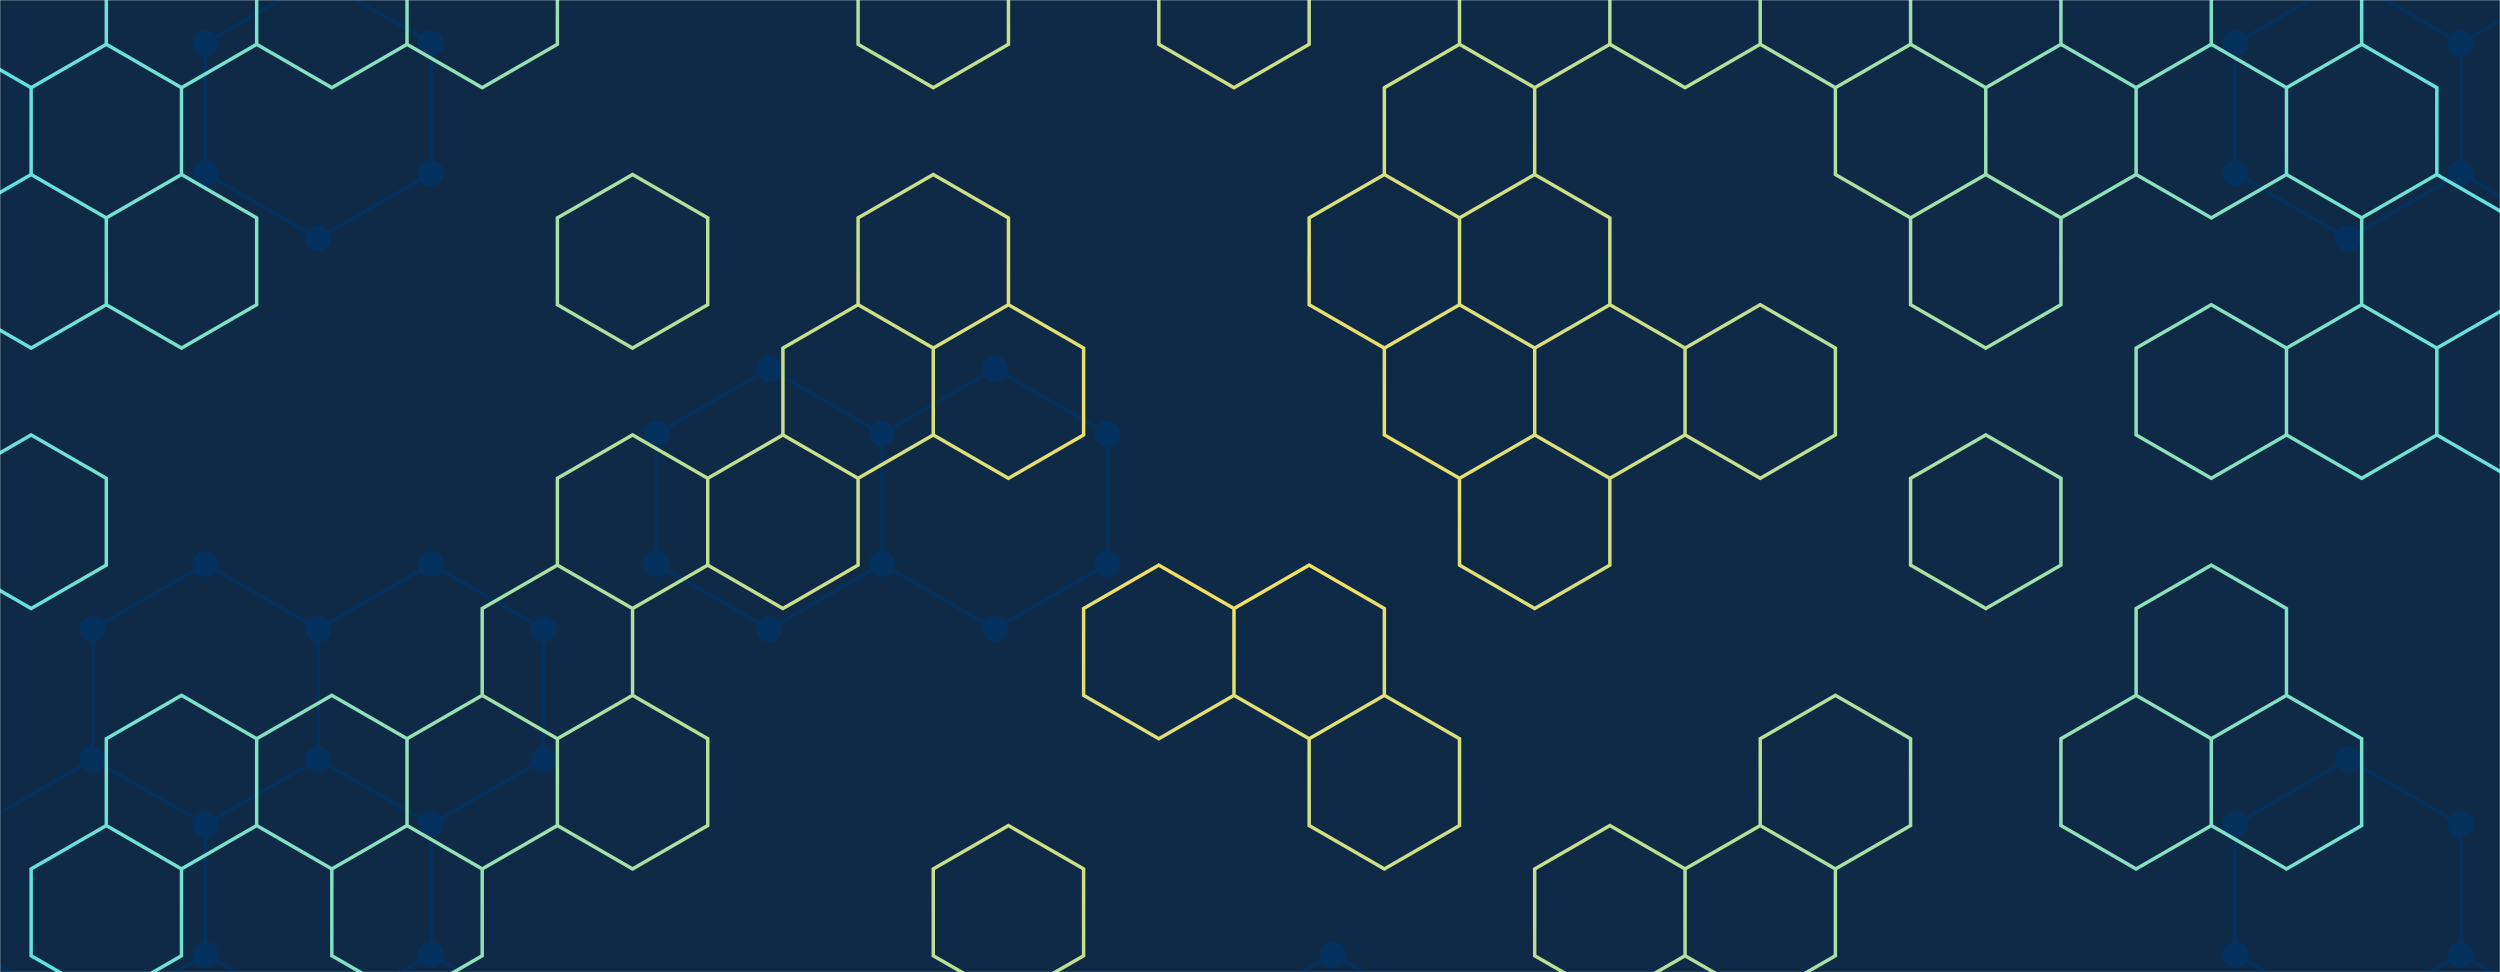 <svg xmlns="http://www.w3.org/2000/svg" version="1.1" xmlns:xlink="http://www.w3.org/1999/xlink" xmlns:svgjs="http://svgjs.dev/svgjs" width="1440" height="560" preserveAspectRatio="none" viewBox="0 0 1440 560"><g mask="url(&quot;#SvgjsMask1242&quot;)" fill="none"><rect width="1440" height="560" x="0" y="0" fill="#0e2a47"></rect><path d="M118.32 324.87L183.28 362.37L183.28 437.37L118.32 474.87L53.37 437.37L53.37 362.37zM53.37 437.37L118.32 474.87L118.32 549.87L53.37 587.37L-11.58 549.87L-11.58 474.87zM183.28 -12.63L248.23 24.87L248.23 99.87L183.28 137.37L118.32 99.87L118.32 24.87zM248.23 324.87L313.19 362.37L313.19 437.37L248.23 474.87L183.28 437.37L183.28 362.37zM183.28 437.37L248.23 474.87L248.23 549.87L183.28 587.37L118.32 549.87L118.32 474.87zM248.23 549.87L313.19 587.37L313.19 662.37L248.23 699.87L183.28 662.37L183.28 587.37zM443.09 212.37L508.05 249.87L508.05 324.87L443.09 362.37L378.14 324.87L378.14 249.87zM573 212.37L637.95 249.87L637.95 324.87L573 362.37L508.05 324.87L508.05 249.87zM767.86 549.87L832.82 587.37L832.82 662.37L767.86 699.87L702.91 662.37L702.91 587.37zM1352.44 -12.63L1417.4 24.87L1417.4 99.87L1352.44 137.37L1287.49 99.87L1287.49 24.87zM1352.44 437.37L1417.4 474.87L1417.4 549.87L1352.44 587.37L1287.49 549.87L1287.49 474.87zM1417.4 549.87L1482.35 587.37L1482.35 662.37L1417.4 699.87L1352.44 662.37L1352.44 587.37zM1482.35 -12.63L1547.31 24.87L1547.31 99.87L1482.35 137.37L1417.4 99.87L1417.4 24.87zM1547.31 324.87L1612.26 362.37L1612.26 437.37L1547.31 474.87L1482.35 437.37L1482.35 362.37z" stroke="#03305d" stroke-width="2"></path><path d="M110.82 324.87 a7.5 7.5 0 1 0 15 0 a7.5 7.5 0 1 0 -15 0zM175.78 362.37 a7.5 7.5 0 1 0 15 0 a7.5 7.5 0 1 0 -15 0zM175.78 437.37 a7.5 7.5 0 1 0 15 0 a7.5 7.5 0 1 0 -15 0zM110.82 474.87 a7.5 7.5 0 1 0 15 0 a7.5 7.5 0 1 0 -15 0zM45.87 437.37 a7.5 7.5 0 1 0 15 0 a7.5 7.5 0 1 0 -15 0zM45.87 362.37 a7.5 7.5 0 1 0 15 0 a7.5 7.5 0 1 0 -15 0zM110.82 549.87 a7.5 7.5 0 1 0 15 0 a7.5 7.5 0 1 0 -15 0zM45.87 587.37 a7.5 7.5 0 1 0 15 0 a7.5 7.5 0 1 0 -15 0zM-19.08 549.87 a7.5 7.5 0 1 0 15 0 a7.5 7.5 0 1 0 -15 0zM-19.08 474.87 a7.5 7.5 0 1 0 15 0 a7.5 7.5 0 1 0 -15 0zM175.78 -12.63 a7.5 7.5 0 1 0 15 0 a7.5 7.5 0 1 0 -15 0zM240.73 24.87 a7.5 7.5 0 1 0 15 0 a7.5 7.5 0 1 0 -15 0zM240.73 99.87 a7.5 7.5 0 1 0 15 0 a7.5 7.5 0 1 0 -15 0zM175.78 137.37 a7.5 7.5 0 1 0 15 0 a7.5 7.5 0 1 0 -15 0zM110.82 99.87 a7.5 7.5 0 1 0 15 0 a7.5 7.5 0 1 0 -15 0zM110.82 24.87 a7.5 7.5 0 1 0 15 0 a7.5 7.5 0 1 0 -15 0zM240.73 324.87 a7.5 7.5 0 1 0 15 0 a7.5 7.5 0 1 0 -15 0zM305.69 362.37 a7.5 7.5 0 1 0 15 0 a7.5 7.5 0 1 0 -15 0zM305.69 437.37 a7.5 7.5 0 1 0 15 0 a7.5 7.5 0 1 0 -15 0zM240.73 474.87 a7.5 7.5 0 1 0 15 0 a7.5 7.5 0 1 0 -15 0zM240.73 549.87 a7.5 7.5 0 1 0 15 0 a7.5 7.5 0 1 0 -15 0zM175.78 587.37 a7.5 7.5 0 1 0 15 0 a7.5 7.5 0 1 0 -15 0zM305.69 587.37 a7.5 7.5 0 1 0 15 0 a7.5 7.5 0 1 0 -15 0zM305.69 662.37 a7.5 7.5 0 1 0 15 0 a7.5 7.5 0 1 0 -15 0zM240.73 699.87 a7.5 7.5 0 1 0 15 0 a7.5 7.5 0 1 0 -15 0zM175.78 662.37 a7.5 7.5 0 1 0 15 0 a7.5 7.5 0 1 0 -15 0zM435.59 212.37 a7.5 7.5 0 1 0 15 0 a7.5 7.5 0 1 0 -15 0zM500.55 249.87 a7.5 7.5 0 1 0 15 0 a7.5 7.5 0 1 0 -15 0zM500.55 324.87 a7.5 7.5 0 1 0 15 0 a7.5 7.5 0 1 0 -15 0zM435.59 362.37 a7.5 7.5 0 1 0 15 0 a7.5 7.5 0 1 0 -15 0zM370.64 324.87 a7.5 7.5 0 1 0 15 0 a7.5 7.5 0 1 0 -15 0zM370.64 249.87 a7.5 7.5 0 1 0 15 0 a7.5 7.5 0 1 0 -15 0zM565.5 212.37 a7.5 7.5 0 1 0 15 0 a7.5 7.5 0 1 0 -15 0zM630.45 249.87 a7.5 7.5 0 1 0 15 0 a7.5 7.5 0 1 0 -15 0zM630.45 324.87 a7.5 7.5 0 1 0 15 0 a7.5 7.5 0 1 0 -15 0zM565.5 362.37 a7.5 7.5 0 1 0 15 0 a7.5 7.5 0 1 0 -15 0zM760.36 549.87 a7.5 7.5 0 1 0 15 0 a7.5 7.5 0 1 0 -15 0zM825.32 587.37 a7.5 7.5 0 1 0 15 0 a7.5 7.5 0 1 0 -15 0zM825.32 662.37 a7.5 7.5 0 1 0 15 0 a7.5 7.5 0 1 0 -15 0zM760.36 699.87 a7.5 7.5 0 1 0 15 0 a7.5 7.5 0 1 0 -15 0zM695.41 662.37 a7.5 7.5 0 1 0 15 0 a7.5 7.5 0 1 0 -15 0zM695.41 587.37 a7.5 7.5 0 1 0 15 0 a7.5 7.5 0 1 0 -15 0zM1344.94 -12.63 a7.5 7.5 0 1 0 15 0 a7.5 7.5 0 1 0 -15 0zM1409.9 24.87 a7.5 7.5 0 1 0 15 0 a7.5 7.5 0 1 0 -15 0zM1409.9 99.87 a7.5 7.5 0 1 0 15 0 a7.5 7.5 0 1 0 -15 0zM1344.94 137.37 a7.5 7.5 0 1 0 15 0 a7.5 7.5 0 1 0 -15 0zM1279.99 99.87 a7.5 7.5 0 1 0 15 0 a7.5 7.5 0 1 0 -15 0zM1279.99 24.87 a7.5 7.5 0 1 0 15 0 a7.5 7.5 0 1 0 -15 0zM1344.94 437.37 a7.5 7.5 0 1 0 15 0 a7.5 7.5 0 1 0 -15 0zM1409.9 474.87 a7.5 7.5 0 1 0 15 0 a7.5 7.5 0 1 0 -15 0zM1409.9 549.87 a7.5 7.5 0 1 0 15 0 a7.5 7.5 0 1 0 -15 0zM1344.94 587.37 a7.5 7.5 0 1 0 15 0 a7.5 7.5 0 1 0 -15 0zM1279.99 549.87 a7.5 7.5 0 1 0 15 0 a7.5 7.5 0 1 0 -15 0zM1279.99 474.87 a7.5 7.5 0 1 0 15 0 a7.5 7.5 0 1 0 -15 0zM1474.85 587.37 a7.5 7.5 0 1 0 15 0 a7.5 7.5 0 1 0 -15 0zM1474.85 662.37 a7.5 7.5 0 1 0 15 0 a7.5 7.5 0 1 0 -15 0zM1409.9 699.87 a7.5 7.5 0 1 0 15 0 a7.5 7.5 0 1 0 -15 0zM1344.94 662.37 a7.5 7.5 0 1 0 15 0 a7.5 7.5 0 1 0 -15 0zM1474.85 -12.63 a7.5 7.5 0 1 0 15 0 a7.5 7.5 0 1 0 -15 0zM1539.81 24.87 a7.5 7.5 0 1 0 15 0 a7.5 7.5 0 1 0 -15 0zM1539.81 99.87 a7.5 7.5 0 1 0 15 0 a7.5 7.5 0 1 0 -15 0zM1474.85 137.37 a7.5 7.5 0 1 0 15 0 a7.5 7.5 0 1 0 -15 0zM1539.81 324.87 a7.5 7.5 0 1 0 15 0 a7.5 7.5 0 1 0 -15 0zM1604.76 362.37 a7.5 7.5 0 1 0 15 0 a7.5 7.5 0 1 0 -15 0zM1604.76 437.37 a7.5 7.5 0 1 0 15 0 a7.5 7.5 0 1 0 -15 0zM1539.81 474.87 a7.5 7.5 0 1 0 15 0 a7.5 7.5 0 1 0 -15 0zM1474.85 437.37 a7.5 7.5 0 1 0 15 0 a7.5 7.5 0 1 0 -15 0zM1474.85 362.37 a7.5 7.5 0 1 0 15 0 a7.5 7.5 0 1 0 -15 0z" fill="#03305d"></path><path d="M17.93 -49.49L61.23 -24.49L61.23 25.51L17.93 50.51L-25.37 25.51L-25.37 -24.49zM61.23 25.51L104.53 50.51L104.53 100.51L61.23 125.51L17.93 100.51L17.93 50.51zM17.93 100.51L61.23 125.51L61.23 175.51L17.93 200.51L-25.37 175.51L-25.37 125.51zM17.93 250.51L61.23 275.51L61.23 325.51L17.93 350.51L-25.37 325.51L-25.37 275.51zM61.23 475.51L104.53 500.51L104.53 550.51L61.23 575.51L17.93 550.51L17.93 500.51zM104.53 -49.49L147.84 -24.49L147.84 25.51L104.53 50.51L61.23 25.51L61.23 -24.49zM104.53 100.51L147.84 125.51L147.84 175.51L104.53 200.51L61.23 175.51L61.23 125.51zM104.53 400.51L147.84 425.51L147.84 475.51L104.53 500.51L61.23 475.51L61.23 425.51zM191.14 -49.49L234.44 -24.49L234.44 25.51L191.14 50.51L147.84 25.51L147.84 -24.49zM191.14 400.51L234.44 425.51L234.44 475.51L191.14 500.51L147.84 475.51L147.84 425.51zM234.44 475.51L277.75 500.51L277.75 550.51L234.44 575.51L191.14 550.51L191.14 500.51zM277.75 -49.49L321.05 -24.49L321.05 25.51L277.75 50.51L234.44 25.51L234.44 -24.49zM321.05 325.51L364.35 350.51L364.35 400.51L321.05 425.51L277.75 400.51L277.75 350.51zM277.75 400.51L321.05 425.51L321.05 475.51L277.75 500.51L234.44 475.51L234.44 425.51zM364.35 100.51L407.65 125.51L407.65 175.51L364.35 200.51L321.05 175.51L321.05 125.51zM364.35 250.51L407.65 275.51L407.65 325.51L364.35 350.51L321.05 325.51L321.05 275.51zM364.35 400.51L407.65 425.51L407.65 475.51L364.35 500.51L321.05 475.51L321.05 425.51zM494.26 175.51L537.56 200.51L537.56 250.51L494.26 275.51L450.96 250.51L450.96 200.51zM450.96 250.51L494.26 275.51L494.26 325.51L450.96 350.51L407.65 325.51L407.65 275.51zM537.56 -49.49L580.86 -24.49L580.86 25.51L537.56 50.51L494.26 25.51L494.26 -24.49zM537.56 100.51L580.86 125.51L580.86 175.51L537.56 200.51L494.26 175.51L494.26 125.51zM580.86 175.51L624.16 200.51L624.16 250.51L580.86 275.51L537.56 250.51L537.56 200.51zM580.86 475.51L624.16 500.51L624.16 550.51L580.86 575.51L537.56 550.51L537.56 500.51zM667.47 325.51L710.77 350.51L710.77 400.51L667.47 425.51L624.16 400.51L624.16 350.51zM710.77 -49.49L754.07 -24.49L754.07 25.51L710.77 50.51L667.47 25.51L667.47 -24.49zM754.07 325.51L797.38 350.51L797.38 400.51L754.07 425.51L710.77 400.51L710.77 350.51zM840.68 25.51L883.98 50.51L883.98 100.51L840.68 125.51L797.38 100.51L797.38 50.51zM797.38 100.51L840.68 125.51L840.68 175.51L797.38 200.51L754.07 175.51L754.07 125.51zM840.68 175.51L883.98 200.51L883.98 250.51L840.68 275.51L797.38 250.51L797.38 200.51zM797.38 400.51L840.68 425.51L840.68 475.51L797.38 500.51L754.07 475.51L754.07 425.51zM883.98 -49.49L927.28 -24.49L927.28 25.51L883.98 50.51L840.68 25.51L840.68 -24.49zM883.98 100.51L927.28 125.51L927.28 175.51L883.98 200.51L840.68 175.51L840.68 125.51zM927.28 175.51L970.59 200.51L970.59 250.51L927.28 275.51L883.98 250.51L883.98 200.51zM883.98 250.51L927.28 275.51L927.28 325.51L883.98 350.51L840.68 325.51L840.68 275.51zM927.28 475.51L970.59 500.51L970.59 550.51L927.28 575.51L883.98 550.51L883.98 500.51zM970.59 -49.49L1013.89 -24.49L1013.89 25.51L970.59 50.51L927.28 25.51L927.28 -24.49zM1013.89 175.51L1057.19 200.51L1057.19 250.51L1013.89 275.51L970.59 250.51L970.59 200.51zM1013.89 475.51L1057.19 500.51L1057.19 550.51L1013.89 575.51L970.59 550.51L970.59 500.51zM1057.19 -49.49L1100.49 -24.49L1100.49 25.51L1057.19 50.51L1013.89 25.51L1013.89 -24.49zM1100.49 25.51L1143.8 50.51L1143.8 100.51L1100.49 125.51L1057.19 100.51L1057.19 50.51zM1057.19 400.51L1100.49 425.51L1100.49 475.51L1057.19 500.51L1013.89 475.51L1013.89 425.51zM1187.1 25.51L1230.4 50.51L1230.4 100.51L1187.1 125.51L1143.8 100.51L1143.8 50.51zM1143.8 100.51L1187.1 125.51L1187.1 175.51L1143.8 200.51L1100.49 175.51L1100.49 125.51zM1143.8 250.51L1187.1 275.51L1187.1 325.51L1143.8 350.51L1100.49 325.51L1100.49 275.51zM1230.4 -49.49L1273.7 -24.49L1273.7 25.51L1230.4 50.51L1187.1 25.51L1187.1 -24.49zM1273.7 25.51L1317.01 50.51L1317.01 100.51L1273.7 125.51L1230.4 100.51L1230.4 50.51zM1273.7 175.51L1317.01 200.51L1317.01 250.51L1273.7 275.51L1230.4 250.51L1230.4 200.51zM1273.7 325.51L1317.01 350.51L1317.01 400.51L1273.7 425.51L1230.4 400.51L1230.4 350.51zM1230.4 400.51L1273.7 425.51L1273.7 475.51L1230.4 500.51L1187.1 475.51L1187.1 425.51zM1317.01 -49.49L1360.31 -24.49L1360.31 25.51L1317.01 50.51L1273.7 25.51L1273.7 -24.49zM1360.31 25.51L1403.61 50.51L1403.61 100.51L1360.31 125.51L1317.01 100.51L1317.01 50.51zM1360.31 175.51L1403.61 200.51L1403.61 250.51L1360.31 275.51L1317.01 250.51L1317.01 200.51zM1317.01 400.51L1360.31 425.51L1360.31 475.51L1317.01 500.51L1273.7 475.51L1273.7 425.51zM1403.61 100.51L1446.91 125.51L1446.91 175.51L1403.61 200.51L1360.31 175.51L1360.31 125.51zM1446.91 175.51L1490.22 200.51L1490.22 250.51L1446.91 275.51L1403.61 250.51L1403.61 200.51z" stroke="url(&quot;#SvgjsRadialGradient1243&quot;)" stroke-width="2"></path></g><defs><mask id="SvgjsMask1242"><rect width="1440" height="560" fill="#ffffff"></rect></mask><radialGradient cx="720" cy="280" r="772.53" gradientUnits="userSpaceOnUse" id="SvgjsRadialGradient1243"><stop stop-color="rgba(255, 222, 89, 1)" offset="0"></stop><stop stop-color="rgba(92, 225, 230, 1)" offset="1"></stop></radialGradient></defs></svg>
